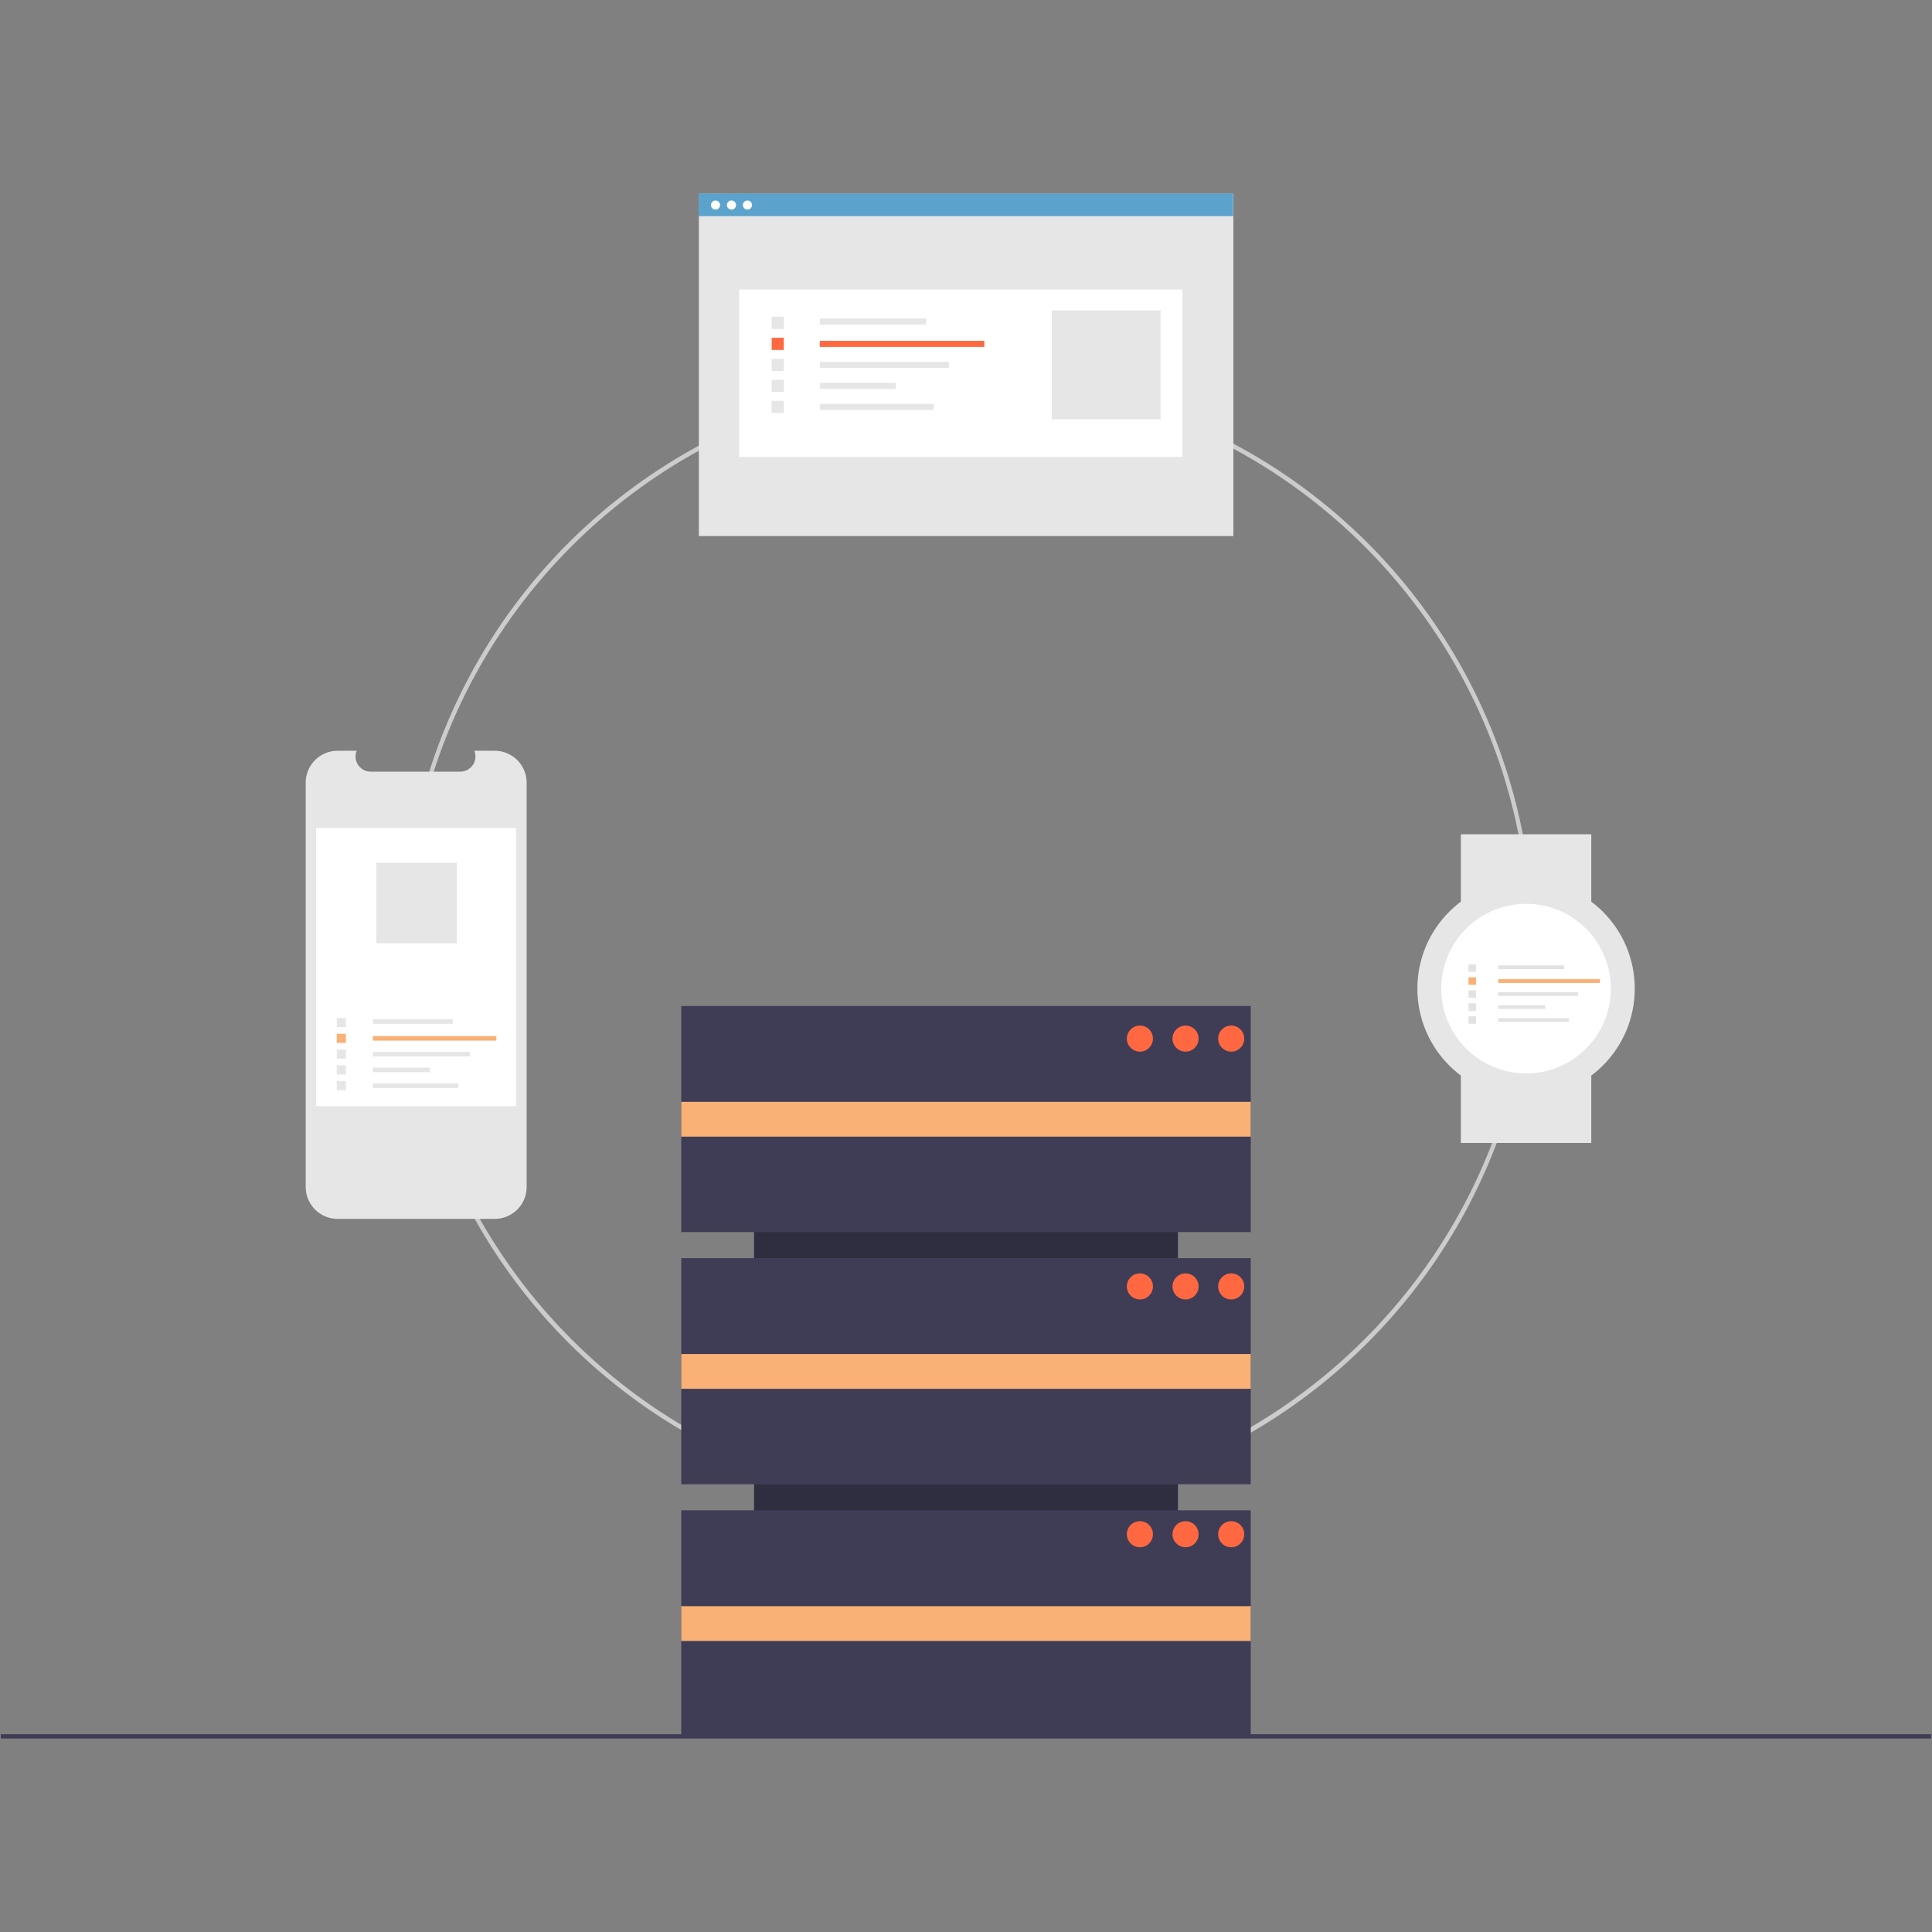 <?xml version="1.0" encoding="UTF-8" standalone="no"?>
<svg
   id="b5d1da7b-a9c6-4711-8d73-fa7937ec989e"
   data-name="Layer 1"
   width="1080"
   height="1080"
   viewBox="0 0 1080 1080"
   version="1.1"
   sodipodi:docname="undraw_server_cluster_jwwq.svg"
   inkscape:version="1.1 (c68e22c387, 2021-05-23)"
   xmlns:inkscape="http://www.inkscape.org/namespaces/inkscape"
   xmlns:sodipodi="http://sodipodi.sourceforge.net/DTD/sodipodi-0.dtd"
   xmlns="http://www.w3.org/2000/svg"
   xmlns:svg="http://www.w3.org/2000/svg"
   xmlns:rdf="http://www.w3.org/1999/02/22-rdf-syntax-ns#"
   xmlns:cc="http://creativecommons.org/ns#"
   xmlns:dc="http://purl.org/dc/elements/1.1/">
  <rect x="0" y="0" width="1080" height="1080" fill="#808080" stroke="none"/>
  <defs
     id="defs131" />
  <sodipodi:namedview
     pagecolor="#ffffff"
     bordercolor="#666666"
     borderopacity="1"
     objecttolerance="10"
     gridtolerance="10"
     guidetolerance="10"
     inkscape:pageopacity="0"
     inkscape:pageshadow="2"
     inkscape:window-width="1366"
     inkscape:window-height="705"
     id="namedview129"
     showgrid="false"
     inkscape:zoom="0.43245127"
     inkscape:cx="339.92269"
     inkscape:cy="500.63444"
     inkscape:window-x="-8"
     inkscape:window-y="-8"
     inkscape:window-maximized="1"
     inkscape:current-layer="b5d1da7b-a9c6-4711-8d73-fa7937ec989e"
     inkscape:pagecheckerboard="0"
     width="1080px" />
  <title
     id="title2">server_cluster</title>
  <path
     d="m 541.137,843.063 a 316.017,316.017 0 1 1 223.459,-92.559 313.953,313.953 0 0 1 -223.459,92.559 z m 0,-629.605 c -172.912,0 -313.588,140.675 -313.588,313.588 0,172.913 140.675,313.587 313.588,313.587 172.912,0 313.588,-140.674 313.588,-313.587 0,-172.913 -140.675,-313.588 -313.588,-313.588 z"
     fill="#cccccc"
     id="path4"
     style="stroke-width:1.215" />
  <rect
     x="572.085"
     y="-658.477"
     width="318.37"
     height="236.955"
     transform="rotate(90)"
     fill="#2f2e41"
     id="rect6"
     style="stroke-width:1.215" />
  <rect
     x="380.815"
     y="562.364"
     width="318.37"
     height="126.376"
     fill="#3f3d56"
     id="rect8"
     style="stroke-width:1.215" />
  <rect
     x="380.815"
     y="703.321"
     width="318.37"
     height="126.376"
     fill="#3f3d56"
     id="rect10"
     style="stroke-width:1.215" />
  <rect
     x="380.815"
     y="844.279"
     width="318.37"
     height="126.376"
     fill="#3f3d56"
     id="rect12"
     style="stroke-width:1.215" />
  <rect
     x="380.815"
     y="615.947"
     width="318.37"
     height="19.442"
     fill="#f9b175"
     id="rect14"
     style="stroke-width:1.215" />
  <rect
     x="380.815"
     y="756.905"
     width="318.37"
     height="19.442"
     fill="#f9b175"
     id="rect16"
     style="stroke-width:1.215" />
  <rect
     x="380.815"
     y="897.863"
     width="318.37"
     height="19.442"
     fill="#f9b175"
     id="rect18"
     style="stroke-width:1.215" />
  <circle
     cx="637.212"
     cy="580.591"
     r="7.291"
     fill="#f9b175"
     id="circle20"
     style="fill:#ff6841;fill-opacity:1;stroke-width:1.215" />
  <circle
     cx="662.73"
     cy="580.591"
     r="7.291"
     fill="#f9b175"
     id="circle22"
     style="fill:#ff6841;fill-opacity:1;stroke-width:1.215" />
  <circle
     cx="688.249"
     cy="580.591"
     r="7.291"
     fill="#f9b175"
     id="circle24"
     style="fill:#ff6841;fill-opacity:1;stroke-width:1.215" />
  <circle
     cx="637.212"
     cy="719.118"
     r="7.291"
     fill="#f9b175"
     id="circle26"
     style="fill:#ff6841;fill-opacity:1;stroke-width:1.215" />
  <circle
     cx="662.73"
     cy="719.118"
     r="7.291"
     fill="#f9b175"
     id="circle28"
     style="fill:#ff6841;fill-opacity:1;stroke-width:1.215" />
  <circle
     cx="688.249"
     cy="719.118"
     r="7.291"
     fill="#f9b175"
     id="circle30"
     style="fill:#ff6841;fill-opacity:1;stroke-width:1.215" />
  <circle
     cx="637.212"
     cy="857.646"
     r="7.291"
     fill="#f9b175"
     id="circle32"
     style="fill:#ff6841;fill-opacity:1;stroke-width:1.215" />
  <circle
     cx="662.73"
     cy="857.646"
     r="7.291"
     fill="#f9b175"
     id="circle34"
     style="fill:#ff6841;fill-opacity:1;stroke-width:1.215" />
  <circle
     cx="688.249"
     cy="857.646"
     r="7.291"
     fill="#f9b175"
     id="circle36"
     style="fill:#ff6841;fill-opacity:1;stroke-width:1.215" />
  <rect
     y="969.439"
     width="1079.055"
     height="2.43"
     fill="#3f3d56"
     id="rect38"
     x="0.472"
     style="stroke-width:1.215" />
  <path
     d="m 294.392,437.515 v 226.008 a 17.833,17.833 0 0 1 -17.829,17.829 h -87.829 a 17.834,17.834 0 0 1 -17.836,-17.829 v -226.008 a 17.834,17.834 0 0 1 17.836,-17.829 h 10.654 a 8.479,8.479 0 0 0 7.844,11.673 h 50.075 a 8.479,8.479 0 0 0 7.844,-11.673 h 11.413 a 17.833,17.833 0 0 1 17.829,17.829 z"
     fill="#e6e6e6"
     id="path40"
     style="stroke-width:1.215" />
  <rect
     x="176.747"
     y="462.846"
     width="111.794"
     height="155.539"
     fill="#ffffff"
     id="rect42"
     style="stroke-width:1.215" />
  <rect
     x="208.489"
     y="569.8"
     width="44.62"
     height="2.55"
     fill="#e6e6e6"
     id="rect44"
     style="stroke-width:1.215" />
  <rect
     x="208.444"
     y="579.162"
     width="69.042"
     height="2.55"
     fill="#f9b175"
     id="rect46"
     style="stroke-width:1.215" />
  <rect
     x="208.444"
     y="587.982"
     width="54.182"
     height="2.55"
     fill="#e6e6e6"
     id="rect48"
     style="stroke-width:1.215" />
  <rect
     x="208.444"
     y="596.802"
     width="31.872"
     height="2.55"
     fill="#e6e6e6"
     id="rect50"
     style="stroke-width:1.215" />
  <rect
     x="208.444"
     y="605.623"
     width="47.807"
     height="2.55"
     fill="#e6e6e6"
     id="rect52"
     style="stroke-width:1.215" />
  <rect
     x="188.254"
     y="569.067"
     width="5.099"
     height="5.099"
     fill="#e6e6e6"
     id="rect54"
     style="stroke-width:1.215" />
  <rect
     x="188.254"
     y="577.887"
     width="5.099"
     height="5.099"
     fill="#f9b175"
     id="rect56"
     style="stroke-width:1.215" />
  <rect
     x="188.254"
     y="586.707"
     width="5.099"
     height="5.099"
     fill="#e6e6e6"
     id="rect58"
     style="stroke-width:1.215" />
  <rect
     x="188.254"
     y="595.528"
     width="5.099"
     height="5.099"
     fill="#e6e6e6"
     id="rect60"
     style="stroke-width:1.215" />
  <rect
     x="188.254"
     y="604.348"
     width="5.099"
     height="5.099"
     fill="#e6e6e6"
     id="rect62"
     style="stroke-width:1.215" />
  <rect
     x="210.391"
     y="482.288"
     width="44.958"
     height="44.958"
     fill="#e6e6e6"
     id="rect64"
     style="stroke-width:1.215" />
  <rect
     x="390.671"
     y="108.3"
     width="298.786"
     height="191.356"
     fill="#e6e6e6"
     id="rect66"
     style="stroke-width:1.215" />
  <rect
     x="413.195"
     y="161.835"
     width="247.723"
     height="93.609"
     fill="#ffffff"
     id="rect68"
     style="stroke-width:1.215" />
  <rect
     x="458.329"
     y="178.053"
     width="59.454"
     height="3.397"
     fill="#e6e6e6"
     id="rect70"
     style="stroke-width:1.215" />
  <rect
     x="458.269"
     y="190.527"
     width="91.994"
     height="3.397"
     fill="#f9b175"
     id="rect72"
     style="fill:#ff6841;fill-opacity:1;stroke-width:1.215" />
  <rect
     x="458.269"
     y="202.279"
     width="72.194"
     height="3.397"
     fill="#e6e6e6"
     id="rect74"
     style="stroke-width:1.215" />
  <rect
     x="458.269"
     y="214.032"
     width="42.467"
     height="3.397"
     fill="#e6e6e6"
     id="rect76"
     style="stroke-width:1.215" />
  <rect
     x="458.269"
     y="225.784"
     width="63.7"
     height="3.397"
     fill="#e6e6e6"
     id="rect78"
     style="stroke-width:1.215" />
  <rect
     x="431.367"
     y="177.076"
     width="6.795"
     height="6.795"
     fill="#e6e6e6"
     id="rect80"
     style="stroke-width:1.215" />
  <rect
     x="431.367"
     y="188.828"
     width="6.795"
     height="6.795"
     fill="#f9b175"
     id="rect82"
     style="fill:#ff6841;fill-opacity:1;stroke-width:1.215" />
  <rect
     x="431.367"
     y="200.581"
     width="6.795"
     height="6.795"
     fill="#e6e6e6"
     id="rect84"
     style="stroke-width:1.215" />
  <rect
     x="431.367"
     y="212.333"
     width="6.795"
     height="6.795"
     fill="#e6e6e6"
     id="rect86"
     style="stroke-width:1.215" />
  <rect
     x="431.367"
     y="224.086"
     width="6.795"
     height="6.795"
     fill="#e6e6e6"
     id="rect88"
     style="stroke-width:1.215" />
  <rect
     x="587.932"
     y="173.564"
     width="60.829"
     height="60.829"
     fill="#e6e6e6"
     id="rect90"
     style="stroke-width:1.215" />
  <rect
     x="390.543"
     width="298.786"
     height="12.694"
     fill="#f9b175"
     id="rect92"
     style="fill:#5ba3cd;fill-opacity:1;stroke-width:1.215"
     y="108.131" />
  <circle
     cx="399.976"
     cy="114.62"
     r="2.548"
     fill="#ffffff"
     id="circle94"
     style="stroke-width:1.215" />
  <circle
     cx="408.906"
     cy="114.62"
     r="2.548"
     fill="#ffffff"
     id="circle96"
     style="stroke-width:1.215" />
  <circle
     cx="417.836"
     cy="114.62"
     r="2.548"
     fill="#ffffff"
     id="circle98"
     style="stroke-width:1.215" />
  <rect
     x="816.627"
     y="466.367"
     width="72.909"
     height="37.67"
     fill="#e6e6e6"
     id="rect100"
     style="stroke-width:1.215" />
  <rect
     x="816.627"
     y="601.248"
     width="72.909"
     height="37.67"
     fill="#e6e6e6"
     id="rect102"
     style="stroke-width:1.215" />
  <circle
     cx="853.081"
     cy="552.642"
     r="60.758"
     fill="#e6e6e6"
     id="circle104"
     style="stroke-width:1.215" />
  <circle
     cx="853.081"
     cy="552.642"
     r="47.391"
     fill="#ffffff"
     id="circle106"
     style="stroke-width:1.215" />
  <rect
     x="837.562"
     y="539.658"
     width="36.754"
     height="2.1"
     fill="#e2e2e2"
     id="rect108"
     style="stroke-width:1.215" />
  <rect
     x="837.525"
     y="547.369"
     width="56.871"
     height="2.1"
     fill="#f9b175"
     id="rect110"
     style="stroke-width:1.215" />
  <rect
     x="837.525"
     y="554.635"
     width="44.63"
     height="2.1"
     fill="#e2e2e2"
     id="rect112"
     style="stroke-width:1.215" />
  <rect
     x="837.525"
     y="561.9"
     width="26.253"
     height="2.1"
     fill="#e2e2e2"
     id="rect114"
     style="stroke-width:1.215" />
  <rect
     x="837.525"
     y="569.166"
     width="39.38"
     height="2.1"
     fill="#e2e2e2"
     id="rect116"
     style="stroke-width:1.215" />
  <rect
     x="820.894"
     y="539.054"
     width="4.201"
     height="4.201"
     fill="#e2e2e2"
     id="rect118"
     style="stroke-width:1.215" />
  <rect
     x="820.894"
     y="546.319"
     width="4.201"
     height="4.201"
     fill="#f9b175"
     id="rect120"
     style="stroke-width:1.215" />
  <rect
     x="820.894"
     y="553.585"
     width="4.201"
     height="4.201"
     fill="#e2e2e2"
     id="rect122"
     style="stroke-width:1.215" />
  <rect
     x="820.894"
     y="560.85"
     width="4.201"
     height="4.201"
     fill="#e2e2e2"
     id="rect124"
     style="stroke-width:1.215" />
  <rect
     x="820.894"
     y="568.115"
     width="4.201"
     height="4.201"
     fill="#e2e2e2"
     id="rect126"
     style="stroke-width:1.215" />
</svg>
